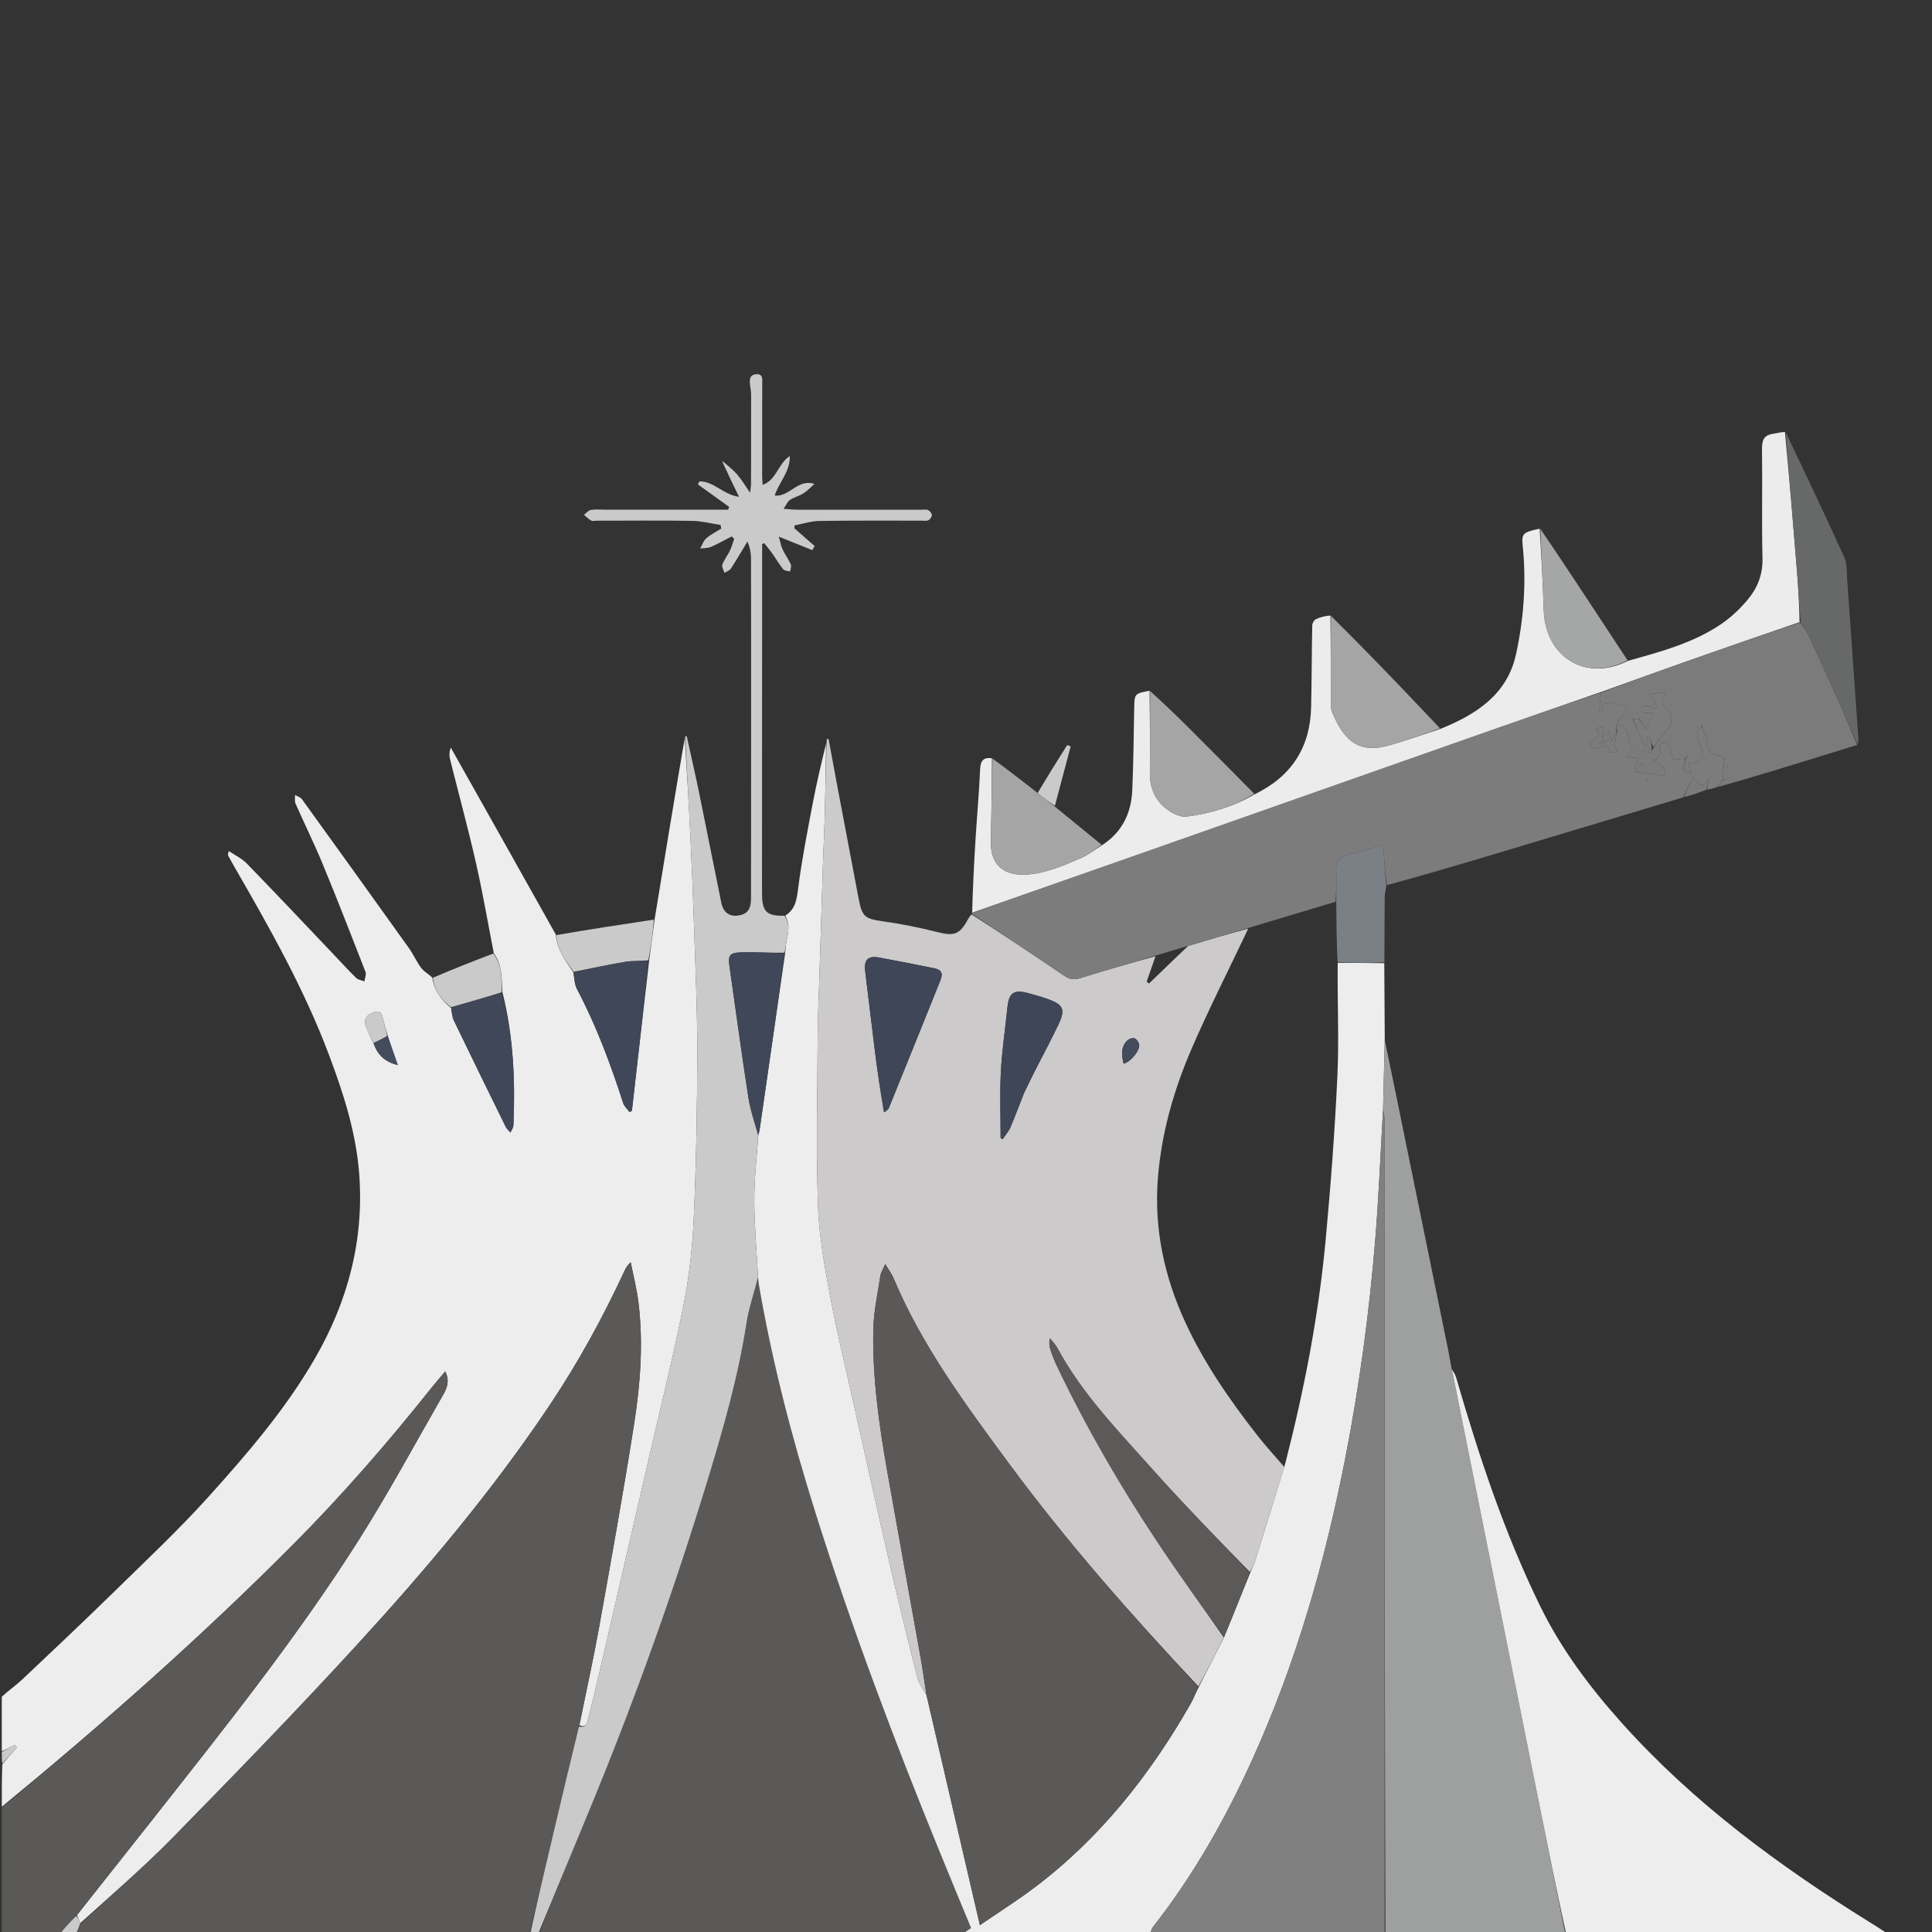 <svg version="1.1" id="Layer_1" xmlns="http://www.w3.org/2000/svg" xmlns:xlink="http://www.w3.org/1999/xlink" x="0px" y="0px"
	 width="100%" viewBox="0 0 1080 1080" enable-background="new 0 0 1080 1080" xml:space="preserve">
<rect x="0" y="0" width="1080" height="1080" fill="#333333" stroke="none"/>
<path fill="#4da1e2" opacity="0" stroke="none"
	d="
M1,948
	C1,632.399 1,316.797 1,1
	C360.36,1 719.72,1 1079.542,1.454
	C1080.005,99.538 1080.006,197.168 1080.006,294.798
	C1080.004,556.865 1080.002,818.933 1080,1081
	C1071.973,1081 1063.946,1081 1055.279,1080.714
	C1051.534,1078.493 1048.432,1076.555 1045.324,1074.625
	C994.53,1043.073 946.661,1007.867 906.525,963.073
	C888.695,943.173 872.724,921.884 860.951,897.794
	C840.942,856.848 826.653,813.764 814.01,770.089
	C813.488,768.286 812.331,766.668 811.361,764.688
	C810.668,761.071 810.163,757.715 809.486,754.393
	C801.353,714.515 793.189,674.643 785.045,634.767
	C781.395,616.895 777.772,599.018 774.112,580.666
	C773.997,566.259 773.907,552.329 773.883,537.899
	C773.968,525.354 773.932,513.311 774.06,501.269
	C774.081,499.229 774.808,497.197 775.596,495.123
	C796.561,488.98 817.154,482.922 837.715,476.761
	C872.153,466.443 906.572,456.06 941.368,445.685
	C945.823,444.368 949.908,443.069 954.343,441.753
	C956.467,441.135 958.241,440.535 960.402,439.93
	C970.993,436.902 981.215,433.936 991.398,430.838
	C1006.985,426.097 1022.545,421.265 1038.366,416.207
	C1038.71,415.125 1038.936,414.299 1038.88,413.492
	C1036.813,383.81 1034.741,354.127 1032.607,324.449
	C1032.298,320.162 1032.706,315.431 1031.024,311.698
	C1020.374,288.075 1009.229,264.675 997.846,241.081
	C995.36,241.485 993.303,242.203 991.187,242.494
	C985.967,243.211 984.9,246.201 984.969,251.143
	C985.254,271.449 984.756,291.769 985.236,312.068
	C985.448,321.028 982.517,328.545 977.15,335.007
	C972.852,340.182 967.785,345.015 962.239,348.796
	C946.464,359.553 928.163,364.321 909.821,369.14
	C902.926,358.718 896.283,348.565 889.61,338.431
	C880.112,324.008 870.592,309.599 860.701,295.104
	C851.115,297.546 850.514,298.3 851.231,305.406
	C853.285,325.766 851.776,346.066 847.428,365.873
	C842.507,388.289 825.133,399.435 804.997,407.175
	C797.067,398.855 789.477,390.729 781.766,382.72
	C769.223,369.694 756.6,356.744 743.746,343.585
	C740.82,344.293 738.05,344.955 735.551,346.172
	C734.551,346.66 733.581,348.361 733.558,349.528
	C733.256,364.818 733.271,380.115 732.919,395.404
	C732.399,418.049 721.695,434.213 701.131,443.726
	C688.737,431.168 676.571,418.869 664.314,406.66
	C657.254,399.627 650.048,392.741 642.641,385.635
	C634.143,387.751 634.187,387.752 634.023,395.996
	C633.719,411.283 633.625,426.58 632.94,441.85
	C632.365,454.656 627.204,465.287 615.789,472.218
	C606.865,464.931 598.224,457.874 589.698,450.453
	C592.719,439.12 595.624,428.151 598.529,417.182
	C597.869,416.954 597.21,416.726 596.55,416.498
	C591,425.323 585.451,434.148 579.605,442.828
	C577.496,441.276 575.686,439.865 573.872,438.46
	C567.541,433.56 561.208,428.662 554.595,423.593
	C549.721,423.181 548.11,425.268 547.903,429.928
	C547.316,443.163 546.112,456.369 545.298,469.596
	C544.462,483.154 543.799,496.723 543.089,510.398
	C543.116,510.509 543.135,510.736 542.88,510.988
	C542.127,512.103 541.608,512.955 541.136,513.833
	C536.452,522.53 533.362,523.418 523.712,520.976
	C513.916,518.496 503.949,516.504 493.946,515.075
	C483.481,513.58 481.957,512.706 479.983,502.356
	C475.936,481.142 471.926,459.922 467.921,438.7
	C466.31,430.164 464.754,421.618 463.173,413.077
	C462.859,413.112 462.544,413.146 462.23,413.181
	C462.162,413.785 462.094,414.39 461.784,415.288
	C459.145,426.595 456.515,437.566 454.407,448.635
	C451.401,464.42 448.288,480.214 446.231,496.134
	C445.404,502.536 444.844,508.202 438.498,511.875
	C428.751,512.174 426.142,509.687 425.991,500.361
	C425.962,498.528 425.966,496.695 425.966,494.862
	C425.988,433.032 426.011,371.203 426.034,309.373
	C426.035,307.619 426.034,305.865 426.034,304.11
	C426.426,303.949 426.817,303.788 427.209,303.627
	C428.683,305.499 430.24,307.312 431.614,309.255
	C433.721,312.236 435.541,315.437 437.833,318.261
	C438.543,319.136 440.391,319.088 441.717,319.462
	C441.863,318.109 442.533,316.522 442.053,315.447
	C440.774,312.576 438.829,310.007 437.483,307.16
	C436.579,305.247 436.245,303.065 435.369,299.996
	C442.464,302.853 448.261,305.188 454.058,307.522
	C454.505,306.765 454.952,306.008 455.398,305.251
	C451.619,301.937 447.84,298.622 444.061,295.307
	C444.103,294.766 444.145,294.224 444.187,293.682
	C448.789,292.823 453.382,291.293 457.997,291.221
	C476.991,290.923 495.992,291.07 514.991,291.045
	C516.322,291.044 517.826,291.35 518.932,290.834
	C519.88,290.391 520.916,288.97 520.912,287.987
	C520.907,287.013 519.844,285.624 518.891,285.183
	C517.778,284.667 516.281,284.939 514.951,284.939
	C491.952,284.939 468.954,284.962 445.956,284.939
	C443.723,284.937 441.49,284.664 438.017,284.436
	C439.622,282.102 440.282,280.284 441.576,279.449
	C443.925,277.931 446.815,277.253 449.174,275.748
	C451.41,274.321 453.256,272.283 455.274,270.513
	C445.806,267.483 441.568,277.828 433.057,277.054
	C435.442,269.491 441.736,263.803 441.514,254.915
	C434.88,259.232 434.251,268.112 426.317,271.06
	C426.2,268.851 426.041,267.259 426.041,265.667
	C426.048,248.668 426.096,231.67 426.086,214.672
	C426.085,212.27 426.718,209.018 422.891,209.184
	C418.914,209.357 418.919,212.432 419.341,215.475
	C419.592,217.281 419.886,219.102 419.889,220.917
	C419.91,237.416 419.88,253.915 419.834,270.413
	C419.831,271.622 419.59,272.83 419.305,275.465
	C416.354,271.225 414.438,267.91 411.964,265.083
	C409.64,262.426 406.727,260.283 404.002,257.793
	C403.831,257.646 403.73,257.62 403.63,257.594
	C403.716,257.761 403.803,257.929 403.902,258.461
	C406.867,264.878 409.819,270.931 413.12,277.699
	C404.454,276.661 399.07,268.982 391.022,269.09
	C390.708,269.641 390.393,270.192 390.078,270.743
	C395.925,274.952 401.772,279.16 407.619,283.368
	C407.426,283.889 407.233,284.41 407.04,284.932
	C404.79,284.932 402.539,284.931 400.289,284.932
	C379.967,284.932 359.646,284.934 339.324,284.933
	C336.326,284.933 333.284,284.618 330.349,285.045
	C328.94,285.25 327.733,286.846 326.435,287.812
	C327.778,288.909 329.019,290.188 330.508,291.027
	C331.262,291.452 332.464,291.073 333.463,291.072
	C351.286,291.065 369.111,290.881 386.929,291.166
	C392.231,291.251 397.512,292.653 402.803,293.452
	C402.93,294.135 403.058,294.818 403.185,295.5
	C400.354,297.279 397.275,298.772 394.784,300.94
	C393.204,302.314 392.501,304.694 391.405,306.624
	C393.415,306.354 395.606,306.503 397.4,305.73
	C401.371,304.02 405.141,301.847 408.993,299.862
	C409.468,300.312 409.942,300.761 410.417,301.21
	C409.645,303.401 409.058,305.68 408.055,307.76
	C406.763,310.442 404.809,312.844 403.805,315.608
	C403.355,316.848 404.52,318.675 404.952,320.236
	C406.184,319.456 407.848,318.958 408.572,317.847
	C411.794,312.907 414.748,307.791 417.798,302.739
	C419.301,306.097 419.815,309.156 419.821,312.217
	C419.89,342.848 419.883,373.48 419.881,404.111
	C419.88,436.758 419.885,469.405 419.832,502.052
	C419.822,508.527 417.607,511.238 412.263,511.838
	C407.562,512.366 404.305,509.957 403.2,504.571
	C399.058,484.377 395.11,464.143 390.969,443.948
	C388.766,433.202 386.32,422.506 383.945,411.795
	C383.904,411.609 383.38,411.529 383.081,411.399
	C383.052,411.563 383.023,411.726 382.763,412.203
	C376.995,446.352 371.457,480.188 365.512,514.067
	C347.055,516.852 329.005,519.593 310.717,522.07
	C290.987,487.183 271.495,452.559 252.003,417.936
	C251.078,420.383 251.071,422.394 251.543,424.285
	C256.367,443.621 261.621,462.856 266.041,482.282
	C269.865,499.087 272.766,516.101 275.676,533.054
	C264.178,537.45 253.08,541.814 241.64,546.071
	C239.294,544.326 236.876,542.996 235.382,540.981
	C232.815,537.52 231.063,533.46 228.554,529.948
	C208.714,502.171 188.793,474.451 168.803,446.781
	C167.982,445.644 166.228,445.182 164.909,444.406
	C164.987,446.028 164.603,447.853 165.215,449.24
	C170.183,460.511 175.665,471.564 180.361,482.943
	C188.613,502.934 196.471,523.089 204.306,543.248
	C204.882,544.73 203.946,546.8 203.713,548.597
	C202.151,547.98 200.199,547.761 199.094,546.678
	C194.576,542.25 190.325,537.552 185.961,532.966
	C170.001,516.193 154.123,499.34 137.989,482.735
	C135.207,479.872 131.332,478.071 127.962,475.779
	C127.306,477.406 127.343,477.924 127.568,478.342
	C128.672,480.394 129.802,482.434 130.967,484.453
	C150.614,518.509 169.996,552.694 183.89,589.65
	C191.997,611.215 199.059,633.103 200.799,656.2
	C203.585,693.206 194.467,727.534 175.969,759.504
	C159.596,787.8 138.378,812.477 116.663,836.587
	C100.079,854.999 81.945,872.035 64.215,889.391
	C47.197,906.049 29.862,922.385 12.546,938.735
	C8.97,942.112 4.863,944.926 1,948
M598.485,414.583
	C598.485,414.583 598.451,414.508 598.485,414.583
z"/>
<path fill="#EDEDED" opacity="1" stroke="none"
	d="
M1,948.469
	C4.863,944.926 8.97,942.112 12.546,938.735
	C29.862,922.385 47.197,906.049 64.215,889.391
	C81.945,872.035 100.079,854.999 116.663,836.587
	C138.378,812.477 159.596,787.8 175.969,759.504
	C194.467,727.534 203.585,693.206 200.799,656.2
	C199.059,633.103 191.997,611.215 183.89,589.65
	C169.996,552.694 150.614,518.509 130.967,484.453
	C129.802,482.434 128.672,480.394 127.568,478.342
	C127.343,477.924 127.306,477.406 127.962,475.779
	C131.332,478.071 135.207,479.872 137.989,482.735
	C154.123,499.34 170.001,516.193 185.961,532.966
	C190.325,537.552 194.576,542.25 199.094,546.678
	C200.199,547.761 202.151,547.98 203.713,548.597
	C203.946,546.8 204.882,544.73 204.306,543.248
	C196.471,523.089 188.613,502.934 180.361,482.943
	C175.665,471.564 170.183,460.511 165.215,449.24
	C164.603,447.853 164.987,446.028 164.909,444.406
	C166.228,445.182 167.982,445.644 168.803,446.781
	C188.793,474.451 208.714,502.171 228.554,529.948
	C231.063,533.46 232.815,537.52 235.382,540.981
	C236.876,542.996 239.294,544.326 241.65,546.453
	C242.814,553.942 246.654,559.026 252.147,563.436
	C252.62,566.058 252.751,568.465 253.718,570.47
	C263.305,590.358 273.014,610.187 282.756,630
	C283.332,631.172 284.481,632.063 285.363,633.084
	C285.931,631.745 286.942,630.425 286.999,629.064
	C288.046,604.193 287.091,579.477 280.888,554.758
	C280.239,547 280.908,539.383 276.075,533.022
	C272.766,516.101 269.865,499.087 266.041,482.282
	C261.621,462.856 256.367,443.621 251.543,424.285
	C251.071,422.394 251.078,420.383 252.003,417.936
	C271.495,452.559 290.987,487.183 310.727,522.456
	C311.417,531.17 316.181,537.147 320.547,543.599
	C321.096,546.994 321.188,550.355 322.596,553.018
	C333.354,573.356 341.32,594.791 348.359,616.626
	C348.954,618.472 350.691,619.95 351.897,621.599
	C352.343,621.392 352.79,621.185 353.236,620.979
	C356.417,593.083 359.598,565.187 362.882,536.871
	C363.964,528.975 364.942,521.499 365.919,514.023
	C371.457,480.188 376.995,446.352 382.765,412.658
	C383.979,430.881 385.051,448.957 385.918,467.043
	C386.722,483.81 387.423,500.584 387.959,517.361
	C388.719,541.132 389.845,564.91 389.794,588.683
	C389.729,619.455 389.169,650.248 387.816,680.988
	C387.103,697.179 385.291,713.482 382.138,729.371
	C376.578,757.396 369.638,785.149 363.227,813.005
	C354.166,852.373 345.078,891.734 335.964,931.088
	C333.714,940.802 331.426,950.51 328.907,960.155
	C328.303,962.466 328.193,966.135 323.913,964.467
	C327.634,945.838 331.673,927.677 334.955,909.38
	C341.756,871.462 348.607,833.543 354.546,795.486
	C358.012,773.282 359.639,750.781 356.929,728.29
	C356.01,720.663 354.058,713.161 352.578,705.602
	C350.613,707.343 349.774,708.949 349.013,710.591
	C337.037,736.424 323.407,761.34 307.584,785.029
	C275.31,833.352 237.931,877.639 198.747,920.344
	C165.426,956.659 131.086,992.059 96.574,1027.253
	C80.16,1043.992 62.297,1059.309 44.941,1074.947
	C44.164,1073.371 43.536,1072.119 43.049,1070.564
	C57.146,1052.645 71.146,1035.063 85.05,1017.405
	C125.314,966.268 166.044,915.43 200.882,860.344
	C217.57,833.955 232.383,806.378 247.964,779.293
	C250.122,775.543 251.334,771.492 248.893,766.63
	C246.124,769.922 243.617,772.763 241.261,775.725
	C216.879,806.379 191.213,835.903 163.57,863.669
	C112.055,915.413 57.388,963.665 1,1010
	C1,1002.312 1,994.625 1.29,986.303
	C4.202,982.721 6.823,979.774 9.444,976.827
	C9.047,976.359 8.65,975.891 8.252,975.424
	C5.835,976.616 3.417,977.808 1,979
	C1,968.979 1,958.958 1,948.469
M209.013,583.729
	C211.152,589.687 215.226,593.681 222.377,595.353
	C220.506,590.029 218.635,584.704 216.629,578.615
	C215.863,575.905 215.105,573.193 214.331,570.485
	C213.582,567.864 213.588,564.349 209.179,565.823
	C205.411,567.082 202.994,569.41 204.496,573.648
	C205.642,576.882 207.348,579.918 209.013,583.729
z"/>
<path fill="#5B5957" opacity="1" stroke="none"
	d="
M45.091,1075.27
	C62.297,1059.309 80.16,1043.992 96.574,1027.253
	C131.086,992.059 165.426,956.659 198.747,920.344
	C237.931,877.639 275.31,833.352 307.584,785.029
	C323.407,761.34 337.037,736.424 349.013,710.591
	C349.774,708.949 350.613,707.343 352.578,705.602
	C354.058,713.161 356.01,720.663 356.929,728.29
	C359.639,750.781 358.012,773.282 354.546,795.486
	C348.607,833.543 341.756,871.462 334.955,909.38
	C331.673,927.677 327.634,945.838 323.655,964.757
	C318.918,984.305 314.471,1003.158 310.006,1022.007
	C305.347,1041.674 300.669,1061.336 296,1081
	C211.979,1081 127.958,1081 43.229,1080.701
	C43.377,1078.692 44.234,1076.981 45.091,1075.27
z"/>
<path fill="#5B5957" opacity="1" stroke="none"
	d="
M538,1081
	C459.312,1081 380.625,1081 301.487,1080.636
	C311.55,1054.983 322.189,1029.746 332.55,1004.395
	C356.109,946.754 377.022,888.155 395.2,828.603
	C404.162,799.244 412.663,769.749 417.347,739.284
	C418.64,730.871 421.607,722.714 423.848,714.837
	C423.97,716.062 423.999,716.899 424.139,717.717
	C431.568,761.107 442.61,803.594 455.819,845.56
	C476.099,909.993 499.938,973.113 525.459,1035.621
	C531.208,1049.701 537.049,1063.744 542.847,1077.802
	C541.004,1079.018 539.502,1080.009 538,1081
z"/>
<path fill="#EDEDED" opacity="1" stroke="none"
	d="
M538.469,1081
	C539.502,1080.009 541.004,1079.018 542.847,1077.802
	C537.049,1063.744 531.208,1049.701 525.459,1035.621
	C499.938,973.113 476.099,909.993 455.819,845.56
	C442.61,803.594 431.568,761.107 424.139,717.717
	C423.999,716.899 423.97,716.062 423.78,714.408
	C422.943,699.361 421.676,685.14 421.651,670.918
	C421.63,658.851 423.043,646.782 423.918,634.34
	C424.223,633.164 424.511,632.373 424.63,631.557
	C429.394,598.754 434.143,565.948 438.919,532.695
	C439.267,529.621 439.376,526.946 439.963,524.38
	C440.953,520.051 441.34,515.863 438.928,511.856
	C444.844,508.202 445.404,502.536 446.231,496.134
	C448.288,480.214 451.401,464.42 454.407,448.635
	C456.515,437.566 459.145,426.595 461.765,415.757
	C461.661,429.902 461.377,443.871 460.991,457.837
	C460.77,465.81 460.338,473.776 460.078,481.748
	C459.369,503.468 458.695,525.188 458.018,546.909
	C457.686,557.543 457.155,568.177 457.099,578.814
	C456.937,610.253 456.201,641.718 457.227,673.122
	C457.781,690.111 460.786,707.124 463.916,723.897
	C467.878,745.126 473.059,766.129 477.774,787.216
	C484.303,816.416 490.762,845.632 497.492,874.785
	C502.392,896.005 507.57,917.163 512.92,938.273
	C513.715,941.41 516.138,944.133 517.886,947.445
	C527.799,990.194 537.634,1032.547 547.768,1076.183
	C558.807,1068.62 568.65,1062.399 577.928,1055.427
	C614.857,1027.677 642.841,992.233 665.582,952.381
	C667.28,949.406 668.474,946.143 670.211,942.856
	C675.031,933.551 679.543,924.404 684.321,915.016
	C689.316,902.941 694.045,891.107 698.962,878.941
	C699.972,876.626 700.951,874.69 701.59,872.649
	C707.071,855.134 712.491,837.599 717.999,819.678
	C718.262,818.651 718.484,818.022 718.649,817.378
	C729.109,776.601 737.116,735.345 741.021,693.422
	C743.886,662.67 746.222,631.84 747.629,600.992
	C748.583,580.093 747.515,559.101 747.797,538.184
	C756.767,538.277 765.292,538.339 773.817,538.4
	C773.907,552.329 773.997,566.259 774.088,581.119
	C773.777,594.739 773.465,607.428 773.113,620.572
	C771.663,645.121 770.717,669.252 768.743,693.299
	C765.394,734.1 759.92,774.64 752.079,814.846
	C740.717,873.111 724.452,929.861 699.85,984.023
	C684.807,1017.141 666.95,1048.613 644.422,1077.302
	C643.643,1078.295 643.461,1079.757 643,1081
	C608.312,1081 573.625,1081 538.469,1081
z"/>
<path fill="#9E9F9F" opacity="1" stroke="none"
	d="
M773.154,620.117
	C773.465,607.428 773.777,594.739 774.113,581.596
	C777.772,599.018 781.395,616.895 785.045,634.767
	C793.189,674.643 801.353,714.515 809.486,754.393
	C810.163,757.715 810.668,761.071 811.469,765.107
	C817.053,792.519 822.422,819.237 827.791,845.955
	C838.594,899.712 849.398,953.468 860.198,1007.225
	C865.137,1031.816 870.066,1056.408 875,1081
	C841.646,1081 808.292,1081 774.467,1080.531
	C774.003,928.685 774.013,777.308 773.98,625.93
	C773.98,623.992 773.441,622.055 773.154,620.117
z"/>
<path fill="#CBCACA" opacity="1" stroke="none"
	d="
M423.822,634.714
	C423.043,646.782 421.63,658.851 421.651,670.918
	C421.676,685.14 422.943,699.361 423.739,714.011
	C421.607,722.714 418.64,730.871 417.347,739.284
	C412.663,769.749 404.162,799.244 395.2,828.603
	C377.022,888.155 356.109,946.754 332.55,1004.395
	C322.189,1029.746 311.55,1054.983 301.018,1080.636
	C299.611,1081 298.222,1081 296.417,1081
	C300.669,1061.336 305.347,1041.674 310.006,1022.007
	C314.471,1003.158 318.918,984.305 323.63,965.164
	C328.193,966.135 328.303,962.466 328.907,960.155
	C331.426,950.51 333.714,940.802 335.964,931.088
	C345.078,891.734 354.166,852.373 363.227,813.005
	C369.638,785.149 376.578,757.396 382.138,729.371
	C385.291,713.482 387.103,697.179 387.816,680.988
	C389.169,650.248 389.729,619.455 389.794,588.683
	C389.845,564.91 388.719,541.132 387.959,517.361
	C387.423,500.584 386.722,483.81 385.918,467.043
	C385.051,448.957 383.979,430.881 382.995,412.345
	C383.023,411.726 383.052,411.563 383.081,411.399
	C383.38,411.529 383.904,411.609 383.945,411.795
	C386.32,422.506 388.766,433.202 390.969,443.948
	C395.11,464.143 399.058,484.377 403.2,504.571
	C404.305,509.957 407.562,512.366 412.263,511.838
	C417.607,511.238 419.822,508.527 419.832,502.052
	C419.885,469.405 419.88,436.758 419.881,404.111
	C419.883,373.48 419.89,342.848 419.821,312.217
	C419.815,309.156 419.301,306.097 417.798,302.739
	C414.748,307.791 411.794,312.907 408.572,317.847
	C407.848,318.958 406.184,319.456 404.952,320.236
	C404.52,318.675 403.355,316.848 403.805,315.608
	C404.809,312.844 406.763,310.442 408.055,307.76
	C409.058,305.68 409.645,303.401 410.417,301.21
	C409.942,300.761 409.468,300.312 408.993,299.862
	C405.141,301.847 401.371,304.02 397.4,305.73
	C395.606,306.503 393.415,306.354 391.405,306.624
	C392.501,304.694 393.204,302.314 394.784,300.94
	C397.275,298.772 400.354,297.279 403.185,295.5
	C403.058,294.818 402.93,294.135 402.803,293.452
	C397.512,292.653 392.231,291.251 386.929,291.166
	C369.111,290.881 351.286,291.065 333.463,291.072
	C332.464,291.073 331.262,291.452 330.508,291.027
	C329.019,290.188 327.778,288.909 326.435,287.812
	C327.733,286.846 328.94,285.25 330.349,285.045
	C333.284,284.618 336.326,284.933 339.324,284.933
	C359.646,284.934 379.967,284.932 400.289,284.932
	C402.539,284.931 404.79,284.932 407.04,284.932
	C407.233,284.41 407.426,283.889 407.619,283.368
	C401.772,279.16 395.925,274.952 390.078,270.743
	C390.393,270.192 390.708,269.641 391.022,269.09
	C399.07,268.982 404.454,276.661 413.12,277.699
	C409.819,270.931 406.867,264.878 403.95,258.417
	C403.983,258.008 404.073,257.914 404.073,257.914
	C406.727,260.283 409.64,262.426 411.964,265.083
	C414.438,267.91 416.354,271.225 419.305,275.465
	C419.59,272.83 419.831,271.622 419.834,270.413
	C419.88,253.915 419.91,237.416 419.889,220.917
	C419.886,219.102 419.592,217.281 419.341,215.475
	C418.919,212.432 418.914,209.357 422.891,209.184
	C426.718,209.018 426.085,212.27 426.086,214.672
	C426.096,231.67 426.048,248.668 426.041,265.667
	C426.041,267.259 426.2,268.851 426.317,271.06
	C434.251,268.112 434.88,259.232 441.514,254.915
	C441.736,263.803 435.442,269.491 433.057,277.054
	C441.568,277.828 445.806,267.483 455.274,270.513
	C453.256,272.283 451.41,274.321 449.174,275.748
	C446.815,277.253 443.925,277.931 441.576,279.449
	C440.282,280.284 439.622,282.102 438.017,284.436
	C441.49,284.664 443.723,284.937 445.956,284.939
	C468.954,284.962 491.952,284.939 514.951,284.939
	C516.281,284.939 517.778,284.667 518.891,285.183
	C519.844,285.624 520.907,287.013 520.912,287.987
	C520.916,288.97 519.88,290.391 518.932,290.834
	C517.826,291.35 516.322,291.044 514.991,291.045
	C495.992,291.07 476.991,290.923 457.997,291.221
	C453.382,291.293 448.789,292.823 444.187,293.682
	C444.145,294.224 444.103,294.766 444.061,295.307
	C447.84,298.622 451.619,301.937 455.398,305.251
	C454.952,306.008 454.505,306.765 454.058,307.522
	C448.261,305.188 442.464,302.853 435.369,299.996
	C436.245,303.065 436.579,305.247 437.483,307.16
	C438.829,310.007 440.774,312.576 442.053,315.447
	C442.533,316.522 441.863,318.109 441.717,319.462
	C440.391,319.088 438.543,319.136 437.833,318.261
	C435.541,315.437 433.721,312.236 431.614,309.255
	C430.24,307.312 428.683,305.499 427.209,303.627
	C426.817,303.788 426.426,303.949 426.034,304.11
	C426.034,305.865 426.035,307.619 426.034,309.373
	C426.011,371.203 425.988,433.032 425.966,494.862
	C425.966,496.695 425.962,498.528 425.991,500.361
	C426.142,509.687 428.751,512.174 438.498,511.875
	C441.34,515.863 440.953,520.051 439.963,524.38
	C439.376,526.946 439.267,529.621 438.555,532.577
	C430.109,532.694 422.039,532.101 414.001,532.39
	C407.719,532.617 406.936,534.136 407.815,540.317
	C411.297,564.791 414.6,589.293 418.385,613.72
	C419.487,620.828 421.971,627.722 423.822,634.714
z"/>
<path fill="#808080" opacity="1" stroke="none"
	d="
M773.113,620.572
	C773.441,622.055 773.98,623.992 773.98,625.93
	C774.013,777.308 774.003,928.685 773.999,1080.531
	C730.646,1081 687.292,1081 643.469,1081
	C643.461,1079.757 643.643,1078.295 644.422,1077.302
	C666.95,1048.613 684.807,1017.141 699.85,984.023
	C724.452,929.861 740.717,873.111 752.079,814.846
	C759.92,774.64 765.394,734.1 768.743,693.299
	C770.717,669.252 771.663,645.121 773.113,620.572
z"/>
<path fill="#EEEDED" opacity="1" stroke="none"
	d="
M875.469,1081
	C870.066,1056.408 865.137,1031.816 860.198,1007.225
	C849.398,953.468 838.594,899.712 827.791,845.955
	C822.422,819.237 817.053,792.519 811.577,765.382
	C812.331,766.668 813.488,768.286 814.01,770.089
	C826.653,813.764 840.942,856.848 860.951,897.794
	C872.724,921.884 888.695,943.173 906.525,963.073
	C946.661,1007.867 994.53,1043.073 1045.324,1074.625
	C1048.432,1076.555 1051.534,1078.493 1054.82,1080.714
	C995.312,1081 935.625,1081 875.469,1081
z"/>
<path fill="#5B5957" opacity="1" stroke="none"
	d="
M1,1010.469
	C57.388,963.665 112.055,915.413 163.57,863.669
	C191.213,835.903 216.879,806.379 241.261,775.725
	C243.617,772.763 246.124,769.922 248.893,766.63
	C251.334,771.492 250.122,775.543 247.964,779.293
	C232.383,806.378 217.57,833.955 200.882,860.344
	C166.044,915.43 125.314,966.268 85.05,1017.405
	C71.146,1035.063 57.146,1052.645 42.745,1070.708
	C39.2,1074.436 36.1,1077.718 33,1081
	C22.379,1081 11.758,1081 1,1081
	C1,1057.646 1,1034.292 1,1010.469
z"/>
<path fill="#FFFFFF" opacity="1" stroke="none"
	d="
M1080.5,1081
	C1080.002,818.933 1080.004,556.865 1080.006,294.798
	C1080.006,197.168 1080.005,99.538 1080.002,1.454
	C1080.333,1.167 1080.944,1.316 1080.955,1.503
	C1081.039,2.831 1081,4.167 1081,5.5
	C1081,364 1081,722.5 1080.5,1081
z"/>
<path fill="#CBCACB" opacity="1" stroke="none"
	d="
M33.454,1081
	C36.1,1077.718 39.2,1074.436 42.605,1071.011
	C43.536,1072.119 44.164,1073.371 44.941,1074.947
	C44.234,1076.981 43.377,1078.692 42.76,1080.701
	C39.969,1081 36.939,1081 33.454,1081
z"/>
<path fill="#CBCACB" opacity="1" stroke="none"
	d="
M1,979.438
	C3.417,977.808 5.835,976.616 8.252,975.424
	C8.65,975.891 9.047,976.359 9.444,976.827
	C6.823,979.774 4.202,982.721 1.29,985.834
	C1,983.958 1,981.917 1,979.438
z"/>
<path fill="#CCCACA" opacity="1" stroke="none"
	d="
M717.93,820.071
	C712.491,837.599 707.071,855.134 701.59,872.649
	C700.951,874.69 699.972,876.626 698.672,878.774
	C680.169,859.77 661.738,840.965 644.23,821.337
	C625.096,799.885 604.87,779.195 591.068,753.512
	C590,751.525 588.291,749.882 586.88,748.079
	C586.362,750.633 586.564,752.631 587.191,754.486
	C588.198,757.47 589.325,760.436 590.679,763.277
	C607.033,797.575 626.022,830.395 647.031,862.019
	C658.99,880.019 671.689,897.527 684.055,915.257
	C679.543,924.404 675.031,933.551 669.913,942.714
	C632.348,902.722 596.319,861.878 563.962,818.041
	C539.784,785.285 515.471,752.455 499.493,714.512
	C498.455,712.047 496.782,709.85 494.849,706.591
	C493.568,709.622 492.402,711.352 492.123,713.214
	C490.623,723.207 488.375,733.215 488.177,743.253
	C487.651,769.776 491.309,795.999 495.901,822.065
	C502.063,857.043 508.448,891.981 514.676,926.947
	C515.865,933.622 516.771,940.346 517.808,947.048
	C516.138,944.133 513.715,941.41 512.92,938.273
	C507.57,917.163 502.392,896.005 497.492,874.785
	C490.762,845.632 484.303,816.416 477.774,787.216
	C473.059,766.129 467.878,745.126 463.916,723.897
	C460.786,707.124 457.781,690.111 457.227,673.122
	C456.201,641.718 456.937,610.253 457.099,578.814
	C457.155,568.177 457.686,557.543 458.018,546.909
	C458.695,525.188 459.369,503.468 460.078,481.748
	C460.338,473.776 460.77,465.81 460.991,457.837
	C461.377,443.871 461.661,429.902 462.007,415.464
	C462.094,414.39 462.162,413.785 462.23,413.181
	C462.544,413.146 462.859,413.112 463.173,413.077
	C464.754,421.618 466.31,430.164 467.921,438.7
	C471.926,459.922 475.936,481.142 479.983,502.356
	C481.957,512.706 483.481,513.58 493.946,515.075
	C503.949,516.504 513.916,518.496 523.712,520.976
	C533.362,523.418 536.452,522.53 541.136,513.833
	C541.608,512.955 542.127,512.103 543.169,511.182
	C560.776,522.533 577.894,533.86 594.85,545.423
	C597.93,547.523 600.552,547.821 604.041,546.735
	C617.977,542.396 632.004,538.349 645.933,534.543
	C644.242,539.524 642.614,544.156 640.987,548.788
	C641.427,549.127 641.867,549.465 642.307,549.803
	C649.483,542.856 656.659,535.908 664.17,528.785
	C675.616,525.321 686.728,522.032 697.772,519.101
	C687.056,541.83 675.737,563.911 665.949,586.651
	C656.058,609.628 649.201,633.738 647.259,658.8
	C645.081,686.893 650.841,713.735 662.641,739.281
	C673.106,761.935 687.194,782.308 702.469,801.894
	C707.356,808.161 712.762,814.023 717.93,820.071
M494.414,621.845
	C495.256,621.026 496.478,620.362 496.883,619.365
	C506.508,595.685 516.049,571.972 525.591,548.258
	C527.336,543.922 526.435,542.109 521.807,541.171
	C511.712,539.125 501.602,537.152 491.475,535.268
	C485.19,534.1 482.857,536.553 483.653,542.954
	C485.498,557.798 487.189,572.662 489.07,587.502
	C490.509,598.849 492.144,610.172 494.414,621.845
M572.448,611.024
	C574.487,606.849 576.475,602.649 578.574,598.505
	C582.997,589.767 587.723,581.174 591.862,572.305
	C595.635,564.222 594.315,561.58 585.837,558.518
	C582.257,557.225 578.571,556.203 574.893,555.206
	C566.641,552.968 564.004,554.887 563.131,563.426
	C561.915,575.325 560.106,587.189 559.493,599.116
	C558.859,611.444 559.352,623.83 559.352,636.19
	C559.733,636.399 560.114,636.608 560.494,636.817
	C561.959,634.628 563.792,632.597 564.816,630.218
	C567.439,624.129 569.702,617.885 572.448,611.024
M628.087,594.607
	C631.819,593.99 637.603,586.936 636.761,583.687
	C636.434,582.422 635.337,580.839 634.221,580.445
	C633.152,580.068 631.243,580.653 630.332,581.495
	C626.575,584.966 626.861,589.403 628.087,594.607
z"/>
<path fill="#7D7C7C" opacity="1" stroke="none"
	d="
M697.839,518.743
	C686.728,522.032 675.616,525.321 663.796,528.808
	C657.391,530.736 651.694,532.465 645.997,534.194
	C632.004,538.349 617.977,542.396 604.041,546.735
	C600.552,547.821 597.93,547.523 594.85,545.423
	C577.894,533.86 560.776,522.533 543.424,510.931
	C543.135,510.736 543.116,510.509 543.463,510.311
	C576.397,498.662 608.988,487.221 641.57,475.756
	C707.218,452.655 772.856,429.523 838.512,406.444
	C857.3,399.84 876.137,393.376 894.917,387.189
	C894.599,390.986 894.315,394.44 894.031,397.895
	C894.462,397.936 894.893,397.976 895.324,398.016
	C895.762,396.355 896.201,394.693 896.5,393.556
	C898.758,393.316 900.655,392.683 902.347,393.035
	C904.81,393.549 907.124,394.772 909.502,395.693
	C908.684,397.225 908.141,399.017 906.991,400.235
	C904.597,402.767 902.387,405.173 903.667,409.099
	C902.67,410.681 902.001,412.16 901.145,414.053
	C900.406,412.21 899.809,410.721 898.82,408.253
	C897.829,409.721 897.1,410.801 895.573,413.064
	C896.083,409.838 896.339,408.221 896.69,406
	C894.948,406.499 893.784,406.833 892.301,407.258
	C898.007,413.474 885.52,412.158 889.66,418.332
	C892.204,418.023 895.568,417.613 898.994,417.196
	C899.915,421.086 900.209,421.267 903.968,420.103
	C903.537,418.647 902.716,417.196 902.779,415.786
	C902.881,413.512 903.566,411.264 904.223,408.762
	C904.758,407.429 905.076,406.339 905.425,405.138
	C911.956,407.121 908.898,414.456 912.707,417.826
	C911.682,419.343 910.692,420.807 909.267,422.916
	C911.762,423.309 913.64,423.604 915.615,423.915
	C914.995,426.609 914.396,429.206 913.896,431.377
	C919.285,432.158 924.043,432.847 929.733,433.671
	C931.567,431.936 931.402,429.615 928.018,427.495
	C926.921,426.808 925.999,425.841 924.999,425.001
	C925,425 925.002,424.997 925.254,424.774
	C926.58,423.317 927.654,422.083 928.881,420.674
	C928.396,419.825 927.45,418.924 927.561,418.18
	C927.718,417.124 928.567,415.443 929.275,415.361
	C930.481,415.222 932.566,415.787 932.939,416.642
	C934.015,419.113 934.422,421.876 935.165,424.815
	C937.796,424.498 939.895,424.246 941.997,423.996
	C942,424 942.007,424.007 942.004,424.361
	C942.142,427.578 938.462,431.994 945.497,432.442
	C944.946,430.46 944.478,428.781 944.015,427.118
	C952.799,425.85 954.014,423.238 949.76,415.077
	C948.087,411.868 948.108,408.685 951,405.999
	C951,406 951,406.001 951.162,406.291
	C952.096,408.488 953.105,410.338 953.589,412.316
	C954.535,416.19 953.932,420.813 959.326,422.123
	C960.938,422.514 962.441,423.356 963.997,423.995
	C964,424 964.01,424.007 963.853,424.354
	C963.464,428.467 963.233,432.232 963.001,435.999
	C963,436 962.999,436.002 962.684,436.08
	C961.585,437.416 960.8,438.675 960.016,439.934
	C958.241,440.535 956.467,441.135 954.348,441.393
	C954.474,438.995 954.944,436.94 955.415,434.886
	C952.506,441.399 949.647,438.526 946.239,434.104
	C944.282,438.436 942.64,442.07 940.999,445.704
	C906.572,456.06 872.153,466.443 837.715,476.761
	C817.154,482.922 796.561,488.98 775.311,494.797
	C774.188,487.218 773.738,479.926 773.276,472.434
	C766.379,474.331 759.741,476.224 753.065,477.97
	C748.698,479.113 746.815,481.753 746.957,486.285
	C747.143,492.206 746.983,498.138 746.596,504.103
	C730.094,509.009 713.967,513.876 697.839,518.743
M921.762,436.727
	C921.417,436.212 921.092,435.68 920.695,435.208
	C920.657,435.163 920.178,435.488 919.903,435.641
	C920.358,436.033 920.813,436.425 921.762,436.727
M932.534,430.505
	C932.534,430.505 932.485,430.526 932.534,430.505
M890.534,420.505
	C890.534,420.505 890.485,420.525 890.534,420.505
M895.495,420.534
	C895.495,420.534 895.475,420.485 895.495,420.534
M940.533,439.505
	C940.533,439.505 940.485,439.526 940.533,439.505
M930.533,436.505
	C930.533,436.505 930.485,436.525 930.533,436.505
z"/>
<path fill="#ECECEC" opacity="1" stroke="none"
	d="
M894.951,386.847
	C876.137,393.376 857.3,399.84 838.512,406.444
	C772.856,429.523 707.218,452.655 641.57,475.756
	C608.988,487.221 576.397,498.662 543.436,510.201
	C543.799,496.723 544.462,483.154 545.298,469.596
	C546.112,456.369 547.316,443.163 547.903,429.928
	C548.11,425.268 549.721,423.181 554.518,423.904
	C554.451,440.007 554.145,455.627 553.924,471.249
	C553.767,482.369 560.207,488.943 571.447,488.936
	C583.234,488.928 593.786,484.149 604.302,479.634
	C608.483,477.84 612.164,474.878 616.072,472.448
	C627.204,465.287 632.365,454.656 632.94,441.85
	C633.625,426.58 633.719,411.283 634.023,395.996
	C634.187,387.752 634.143,387.751 642.615,386.124
	C642.846,401.908 642.935,417.049 642.784,432.188
	C642.709,439.649 645.272,446.232 650.572,450.967
	C653.9,453.939 659.229,456.973 663.225,456.476
	C676.582,454.815 689.512,450.893 701.321,444.023
	C721.695,434.213 732.399,418.049 732.919,395.404
	C733.271,380.115 733.256,364.818 733.558,349.528
	C733.581,348.361 734.551,346.66 735.551,346.172
	C738.05,344.955 740.82,344.293 743.714,344.077
	C743.94,360.699 743.914,376.652 743.956,392.605
	C743.96,394.403 743.954,396.367 744.625,397.973
	C750.727,412.579 758.271,421.505 775.583,416.894
	C785.612,414.222 795.391,410.61 805.283,407.422
	C825.133,399.435 842.507,388.289 847.428,365.873
	C851.776,346.066 853.285,325.766 851.231,305.406
	C850.514,298.3 851.115,297.546 860.666,295.552
	C861.669,311.034 862.46,325.985 862.955,340.945
	C863.833,367.495 886.442,381.219 910.06,369.418
	C928.163,364.321 946.464,359.553 962.239,348.796
	C967.785,345.015 972.852,340.182 977.15,335.007
	C982.517,328.545 985.448,321.028 985.236,312.068
	C984.756,291.769 985.254,271.449 984.969,251.143
	C984.9,246.201 985.967,243.211 991.187,242.494
	C993.303,242.203 995.36,241.485 997.791,241.502
	C1000.297,268.042 1002.507,294.038 1004.59,320.043
	C1005.33,329.278 1005.763,338.537 1005.974,347.782
	C984.942,354.996 964.254,362.164 943.607,369.445
	C927.363,375.174 911.168,381.041 894.951,386.847
z"/>
<path fill="#7C7B7C" opacity="1" stroke="none"
	d="
M894.917,387.189
	C911.168,381.041 927.363,375.174 943.607,369.445
	C964.254,362.164 984.942,354.996 1006.287,347.965
	C1008.555,350.981 1010.346,353.721 1011.706,356.66
	C1017.268,368.673 1022.781,380.71 1028.148,392.81
	C1031.618,400.632 1034.803,408.58 1038.116,416.471
	C1022.545,421.265 1006.985,426.097 991.398,430.838
	C981.215,433.936 970.993,436.902 960.402,439.93
	C960.8,438.675 961.585,437.416 962.788,436.203
	C963.207,436.248 963.648,436.312 963.648,436.312
	C963.648,436.312 964.005,436.007 964.197,435.986
	C964.582,435.827 964.774,435.688 964.966,435.55
	C964.854,435.509 964.695,435.4 964.637,435.439
	C964.405,435.599 964.205,435.804 963.745,435.994
	C963.498,435.996 963.002,435.998 963.002,435.998
	C963.233,432.232 963.464,428.467 963.94,424.309
	C964.184,423.916 964.196,423.68 964.196,423.68
	C964.196,423.68 963.994,423.991 963.994,423.991
	C962.441,423.356 960.938,422.514 959.326,422.123
	C953.932,420.813 954.535,416.19 953.589,412.316
	C953.105,410.338 952.096,408.488 951.355,406.271
	C951.578,405.825 951.771,405.689 951.964,405.552
	C951.853,405.512 951.694,405.403 951.638,405.442
	C951.408,405.603 951.21,405.809 951,405.999
	C948.108,408.685 948.087,411.868 949.76,415.077
	C954.014,423.238 952.799,425.85 944.015,427.118
	C944.478,428.781 944.946,430.46 945.497,432.442
	C938.462,431.994 942.142,427.578 942.251,424.309
	C942.794,423.583 943.089,423.263 943.365,422.928
	C943.37,422.921 943.151,422.729 943.036,422.623
	C942.689,423.08 942.341,423.536 941.993,423.993
	C939.895,424.246 937.796,424.498 935.165,424.815
	C934.422,421.876 934.015,419.113 932.939,416.642
	C932.566,415.787 930.481,415.222 929.275,415.361
	C928.567,415.443 927.718,417.124 927.561,418.18
	C927.45,418.924 928.396,419.825 928.881,420.674
	C927.654,422.083 926.58,423.317 925.21,424.686
	C924.914,424.821 924.683,424.807 924.683,424.807
	C924.683,424.807 924.998,425.002 924.998,425.002
	C925.999,425.841 926.921,426.808 928.018,427.495
	C931.402,429.615 931.567,431.936 929.733,433.671
	C924.043,432.847 919.285,432.158 913.896,431.377
	C914.396,429.206 914.995,426.609 915.615,423.915
	C913.64,423.604 911.762,423.309 909.267,422.916
	C910.692,420.807 911.682,419.343 912.707,417.826
	C908.898,414.456 911.956,407.121 905.425,405.138
	C905.076,406.339 904.758,407.429 904.22,408.76
	C904,409 903.995,408.996 903.995,408.996
	C902.387,405.173 904.597,402.767 906.991,400.235
	C908.141,399.017 908.684,397.225 909.502,395.693
	C907.124,394.772 904.81,393.549 902.347,393.035
	C900.655,392.683 898.758,393.316 896.5,393.556
	C896.201,394.693 895.762,396.355 895.324,398.016
	C894.893,397.976 894.462,397.936 894.031,397.895
	C894.315,394.44 894.599,390.986 894.917,387.189
M912.914,401.823
	C912.914,401.823 912.683,401.807 912.683,401.807
	C912.683,401.807 912.998,402.001 913.027,402.747
	C915.156,407.445 917.286,412.142 919.416,416.84
	C919.734,416.742 920.053,416.645 920.371,416.547
	C920.537,414.963 920.704,413.38 920.87,411.796
	C921.242,411.742 921.615,411.688 921.987,411.634
	C922.658,413.756 923.329,415.878 923.324,418.034
	C922.612,418.819 921.899,419.604 921.187,420.389
	C921.686,420.68 922.184,420.97 922.682,421.26
	C923.122,420.173 923.561,419.087 924.559,417.845
	C926.159,415.431 927.378,412.61 929.433,410.681
	C934.825,405.617 936.254,400.261 931.517,396.299
	C927.818,393.205 929.208,390.943 931.119,386.97
	C927.838,387.335 925.201,387.629 922.476,387.932
	C924.099,390.855 925.259,392.944 926.419,395.033
	C926.119,395.371 925.819,395.708 925.519,396.046
	C924.047,395.607 922.597,395.04 921.094,394.775
	C920.079,394.596 918.759,394.507 918.013,395.018
	C917.517,395.356 917.376,397.235 917.823,397.688
	C918.46,398.334 919.771,398.451 920.813,398.526
	C921.882,398.604 922.975,398.359 923.932,398.267
	C922.902,401.17 921.98,403.77 920.492,407.965
	C918.6,405.452 917.303,403.727 916.181,401.915
	C916.181,401.915 916.194,401.682 916.194,401.682
	C916.194,401.682 915.997,401.996 915.509,402.192
	C914.673,402.128 913.836,402.063 912.914,401.823
M918.755,426.153
	C918.064,426.776 917.373,427.399 916.194,428.463
	C920.448,428.557 920.448,428.557 918.755,426.153
M965.162,428.742
	C965.434,428.689 965.705,428.637 965.976,428.584
	C965.916,428.467 965.839,428.243 965.799,428.249
	C965.528,428.291 965.265,428.382 965.162,428.742
M919.184,419.974
	C919.038,419.806 918.892,419.638 918.745,419.469
	C918.647,419.568 918.549,419.667 918.451,419.765
	C918.621,419.91 918.79,420.056 919.184,419.974
M917.797,422.932
	C918.037,422.974 918.276,423.015 918.516,423.057
	C918.512,422.92 918.528,422.669 918.5,422.664
	C918.26,422.621 918.013,422.622 917.797,422.932
M945.765,423.176
	C945.568,423.263 945.352,423.325 945.187,423.452
	C945.142,423.487 945.248,423.719 945.285,423.86
	C945.47,423.741 945.655,423.621 945.765,423.176
M915.481,413.211
	C915.481,413.211 915.592,412.844 915.592,412.844
	C915.592,412.844 915.334,413.078 915.481,413.211
M1010.507,357.458
	C1010.507,357.458 1010.527,357.507 1010.507,357.458
M1008.468,356.498
	C1008.468,356.498 1008.517,356.48 1008.468,356.498
M913.467,413.495
	C913.467,413.495 913.515,413.475 913.467,413.495
M914.495,417.534
	C914.495,417.534 914.475,417.485 914.495,417.534
M914.495,421.534
	C914.495,421.534 914.475,421.485 914.495,421.534
M922.495,426.534
	C922.495,426.534 922.475,426.486 922.495,426.534
M924.534,427.505
	C924.534,427.505 924.485,427.525 924.534,427.505
z"/>
<path fill="#676868" opacity="1" stroke="none"
	d="
M1038.366,416.207
	C1034.803,408.58 1031.618,400.632 1028.148,392.81
	C1022.781,380.71 1017.268,368.673 1011.706,356.66
	C1010.346,353.721 1008.555,350.981 1006.649,347.967
	C1005.763,338.537 1005.33,329.278 1004.59,320.043
	C1002.507,294.038 1000.297,268.042 998.193,241.622
	C1009.229,264.675 1020.374,288.075 1031.024,311.698
	C1032.706,315.431 1032.298,320.162 1032.607,324.449
	C1034.741,354.127 1036.813,383.81 1038.88,413.492
	C1038.936,414.299 1038.71,415.125 1038.366,416.207
z"/>
<path fill="#A5A5A5" opacity="1" stroke="none"
	d="
M804.997,407.175
	C795.391,410.61 785.612,414.222 775.583,416.894
	C758.271,421.505 750.727,412.579 744.625,397.973
	C743.954,396.367 743.96,394.403 743.956,392.605
	C743.914,376.652 743.94,360.699 743.978,344.254
	C756.6,356.744 769.223,369.694 781.766,382.72
	C789.477,390.729 797.067,398.855 804.997,407.175
z"/>
<path fill="#A5A5A6" opacity="1" stroke="none"
	d="
M615.789,472.218
	C612.164,474.878 608.483,477.84 604.302,479.634
	C593.786,484.149 583.234,488.928 571.447,488.936
	C560.207,488.943 553.767,482.369 553.924,471.249
	C554.145,455.627 554.451,440.007 554.799,424.075
	C561.208,428.662 567.541,433.56 573.872,438.46
	C575.686,439.865 577.496,441.276 579.791,443.115
	C583.376,445.97 586.479,448.393 589.582,450.817
	C598.224,457.874 606.865,464.931 615.789,472.218
z"/>
<path fill="#A5A5A5" opacity="1" stroke="none"
	d="
M701.131,443.726
	C689.512,450.893 676.582,454.815 663.225,456.476
	C659.229,456.973 653.9,453.939 650.572,450.967
	C645.272,446.232 642.709,439.649 642.784,432.188
	C642.935,417.049 642.846,401.908 642.881,386.278
	C650.048,392.741 657.254,399.627 664.314,406.66
	C676.571,418.869 688.737,431.168 701.131,443.726
z"/>
<path fill="#A5A6A6" opacity="1" stroke="none"
	d="
M909.821,369.14
	C886.442,381.219 863.833,367.495 862.955,340.945
	C862.46,325.985 861.669,311.034 861.046,295.631
	C870.592,309.599 880.112,324.008 889.61,338.431
	C896.283,348.565 902.926,358.718 909.821,369.14
z"/>
<path fill="#7B8087" opacity="1" stroke="none"
	d="
M746.972,504.065
	C746.983,498.138 747.143,492.206 746.957,486.285
	C746.815,481.753 748.698,479.113 753.065,477.97
	C759.741,476.224 766.379,474.331 773.276,472.434
	C773.738,479.926 774.188,487.218 774.924,494.836
	C774.808,497.197 774.081,499.229 774.06,501.269
	C773.932,513.311 773.968,525.354 773.883,537.899
	C765.292,538.339 756.767,538.277 747.732,537.703
	C747.138,526.149 747.055,515.107 746.972,504.065
z"/>
<path fill="#CBCACB" opacity="1" stroke="none"
	d="
M365.512,514.067
	C364.942,521.499 363.964,528.975 362.435,536.814
	C357.746,537.318 353.532,537.016 349.482,537.69
	C339.847,539.295 330.289,541.362 320.7,543.242
	C316.181,537.147 311.417,531.17 310.965,522.72
	C329.005,519.593 347.055,516.852 365.512,514.067
z"/>
<path fill="#CBCACB" opacity="1" stroke="none"
	d="
M275.676,533.054
	C280.908,539.383 280.239,547 280.497,554.684
	C270.768,557.72 261.48,560.377 252.192,563.034
	C246.654,559.026 242.814,553.942 241.992,546.56
	C253.08,541.814 264.178,537.45 275.676,533.054
z"/>
<path fill="#CBCACB" opacity="1" stroke="none"
	d="
M589.698,450.453
	C586.479,448.393 583.376,445.97 580.087,443.26
	C585.451,434.148 591,425.323 596.55,416.498
	C597.21,416.726 597.869,416.954 598.529,417.182
	C595.624,428.151 592.719,439.12 589.698,450.453
z"/>
<path fill="#7C7B7C" opacity="1" stroke="none"
	d="
M941.368,445.685
	C942.64,442.07 944.282,438.436 946.239,434.104
	C949.647,438.526 952.506,441.399 955.415,434.886
	C954.944,436.94 954.474,438.995 953.999,441.41
	C949.908,443.069 945.823,444.368 941.368,445.685
z"/>
<path fill="#CBCACB" opacity="1" stroke="none"
	d="
M598.468,414.545
	C598.451,414.508 598.485,414.583 598.468,414.545
z"/>
<path fill="#CBCACA" opacity="1" stroke="none"
	d="
M403.936,258.052
	C403.803,257.929 403.716,257.761 403.63,257.594
	C403.73,257.62 403.831,257.646 404.002,257.793
	C404.073,257.914 403.983,258.008 403.936,258.052
z"/>
<path fill="#3F4758" opacity="1" stroke="none"
	d="
M320.547,543.599
	C330.289,541.362 339.847,539.295 349.482,537.69
	C353.532,537.016 357.746,537.318 362.332,537.234
	C359.598,565.187 356.417,593.083 353.236,620.979
	C352.79,621.185 352.343,621.392 351.897,621.599
	C350.691,619.95 348.954,618.472 348.359,616.626
	C341.32,594.791 333.354,573.356 322.596,553.018
	C321.188,550.355 321.096,546.994 320.547,543.599
z"/>
<path fill="#3F4758" opacity="1" stroke="none"
	d="
M252.147,563.436
	C261.48,560.377 270.768,557.72 280.447,555.137
	C287.091,579.477 288.046,604.193 286.999,629.064
	C286.942,630.425 285.931,631.745 285.363,633.084
	C284.481,632.063 283.332,631.172 282.756,630
	C273.014,610.187 263.305,590.358 253.718,570.47
	C252.751,568.465 252.62,566.058 252.147,563.436
z"/>
<path fill="#CBCACB" opacity="1" stroke="none"
	d="
M208.804,583.042
	C207.348,579.918 205.642,576.882 204.496,573.648
	C202.994,569.41 205.411,567.082 209.179,565.823
	C213.588,564.349 213.582,567.864 214.331,570.485
	C215.105,573.193 215.863,575.905 216.384,579.118
	C213.694,580.761 211.249,581.901 208.804,583.042
z"/>
<path fill="#424C5D" opacity="1" stroke="none"
	d="
M208.908,583.385
	C211.249,581.901 213.694,580.761 216.452,579.501
	C218.635,584.704 220.506,590.029 222.377,595.353
	C215.226,593.681 211.152,589.687 208.908,583.385
z"/>
<path fill="#5B5957" opacity="1" stroke="none"
	d="
M517.886,947.445
	C516.771,940.346 515.865,933.622 514.676,926.947
	C508.448,891.981 502.063,857.043 495.901,822.065
	C491.309,795.999 487.651,769.776 488.177,743.253
	C488.375,733.215 490.623,723.207 492.123,713.214
	C492.402,711.352 493.568,709.622 494.849,706.591
	C496.782,709.85 498.455,712.047 499.493,714.512
	C515.471,752.455 539.784,785.285 563.962,818.041
	C596.319,861.878 632.348,902.722 669.604,942.871
	C668.474,946.143 667.28,949.406 665.582,952.381
	C642.841,992.233 614.857,1027.677 577.928,1055.427
	C568.65,1062.399 558.807,1068.62 547.768,1076.183
	C537.634,1032.547 527.799,990.194 517.886,947.445
z"/>
<path fill="#4da1e2" opacity="0" stroke="none"
	d="
M746.596,504.103
	C747.055,515.107 747.138,526.149 747.286,537.671
	C747.515,559.101 748.583,580.093 747.629,600.992
	C746.222,631.84 743.886,662.67 741.021,693.422
	C737.116,735.345 729.109,776.601 718.649,817.378
	C718.484,818.022 718.262,818.651 717.999,819.678
	C712.762,814.023 707.356,808.161 702.469,801.894
	C687.194,782.308 673.106,761.935 662.641,739.281
	C650.841,713.735 645.081,686.893 647.259,658.8
	C649.201,633.738 656.058,609.628 665.949,586.651
	C675.737,563.911 687.056,541.83 697.772,519.101
	C713.967,513.876 730.094,509.009 746.596,504.103
z"/>
<path fill="#5C5A58" opacity="1" stroke="none"
	d="
M684.321,915.016
	C671.689,897.527 658.99,880.019 647.031,862.019
	C626.022,830.395 607.033,797.575 590.679,763.277
	C589.325,760.436 588.198,757.47 587.191,754.486
	C586.564,752.631 586.362,750.633 586.88,748.079
	C588.291,749.882 590,751.525 591.068,753.512
	C604.87,779.195 625.096,799.885 644.23,821.337
	C661.738,840.965 680.169,859.77 698.483,879.105
	C694.045,891.107 689.316,902.941 684.321,915.016
z"/>
<path fill="#3F4758" opacity="1" stroke="none"
	d="
M423.918,634.34
	C421.971,627.722 419.487,620.828 418.385,613.72
	C414.6,589.293 411.297,564.791 407.815,540.317
	C406.936,534.136 407.719,532.617 414.001,532.39
	C422.039,532.101 430.109,532.694 438.53,533.025
	C434.143,565.948 429.394,598.754 424.63,631.557
	C424.511,632.373 424.223,633.164 423.918,634.34
z"/>
<path fill="#3E4657" opacity="1" stroke="none"
	d="
M494.053,621.675
	C492.144,610.172 490.509,598.849 489.07,587.502
	C487.189,572.662 485.498,557.798 483.653,542.954
	C482.857,536.553 485.19,534.1 491.475,535.268
	C501.602,537.152 511.712,539.125 521.807,541.171
	C526.435,542.109 527.336,543.922 525.591,548.258
	C516.049,571.972 506.508,595.685 496.883,619.365
	C496.478,620.362 495.256,621.026 494.053,621.675
z"/>
<path fill="#3E4657" opacity="1" stroke="none"
	d="
M572.278,611.364
	C569.702,617.885 567.439,624.129 564.816,630.218
	C563.792,632.597 561.959,634.628 560.494,636.817
	C560.114,636.608 559.733,636.399 559.352,636.19
	C559.352,623.83 558.859,611.444 559.493,599.116
	C560.106,587.189 561.915,575.325 563.131,563.426
	C564.004,554.887 566.641,552.968 574.893,555.206
	C578.571,556.203 582.257,557.225 585.837,558.518
	C594.315,561.58 595.635,564.222 591.862,572.305
	C587.723,581.174 582.997,589.767 578.574,598.505
	C576.475,602.649 574.487,606.849 572.278,611.364
z"/>
<path fill="#4da1e2" opacity="0" stroke="none"
	d="
M645.933,534.543
	C651.694,532.465 657.391,530.736 663.462,528.984
	C656.659,535.908 649.483,542.856 642.307,549.803
	C641.867,549.465 641.427,549.127 640.987,548.788
	C642.614,544.156 644.242,539.524 645.933,534.543
z"/>
<path fill="#424C5D" opacity="1" stroke="none"
	d="
M628.018,594.259
	C626.861,589.403 626.575,584.966 630.332,581.495
	C631.243,580.653 633.152,580.068 634.221,580.445
	C635.337,580.839 636.434,582.422 636.761,583.687
	C637.603,586.936 631.819,593.99 628.018,594.259
z"/>
<path fill="#7C7B7C" opacity="1" stroke="none"
	d="
M904.002,409.002
	C903.566,411.264 902.881,413.512 902.779,415.786
	C902.716,417.196 903.537,418.647 903.968,420.103
	C900.209,421.267 899.915,421.086 898.994,417.196
	C895.568,417.613 892.204,418.023 889.66,418.332
	C885.52,412.158 898.007,413.474 892.301,407.258
	C893.784,406.833 894.948,406.499 896.69,406
	C896.339,408.221 896.083,409.838 895.573,413.064
	C897.1,410.801 897.829,409.721 898.82,408.253
	C899.809,410.721 900.406,412.21 901.145,414.053
	C902.001,412.16 902.67,410.681 903.667,409.099
	C903.995,408.996 904,409 904.002,409.002
M897.039,414.982
	C897.133,414.692 897.227,414.401 897.321,414.11
	C897.159,414.088 896.975,414.005 896.837,414.054
	C895.94,414.371 895.052,414.717 893.817,415.184
	C894.501,415.694 894.656,415.882 894.729,415.854
	C895.337,415.621 895.93,415.348 897.039,414.982
z"/>
<path fill="#7C7B7C" opacity="1" stroke="none"
	d="
M921.515,436.772
	C920.813,436.425 920.358,436.033 919.903,435.641
	C920.178,435.488 920.657,435.163 920.695,435.208
	C921.092,435.68 921.417,436.212 921.515,436.772
z"/>
<path fill="#7C7B7C" opacity="1" stroke="none"
	d="
M932.51,430.515
	C932.485,430.526 932.534,430.505 932.51,430.515
z"/>
<path fill="#7C7B7C" opacity="1" stroke="none"
	d="
M890.51,420.515
	C890.485,420.525 890.534,420.505 890.51,420.515
z"/>
<path fill="#7C7B7C" opacity="1" stroke="none"
	d="
M895.485,420.509
	C895.475,420.485 895.495,420.534 895.485,420.509
z"/>
<path fill="#7C7B7C" opacity="1" stroke="none"
	d="
M940.509,439.516
	C940.485,439.526 940.533,439.505 940.509,439.516
z"/>
<path fill="#7C7B7C" opacity="1" stroke="none"
	d="
M930.509,436.515
	C930.485,436.525 930.533,436.505 930.509,436.515
z"/>
<path fill="#7D7C7C" opacity="1" stroke="none"
	d="
M924.279,417.922
	C923.329,415.878 922.658,413.756 921.987,411.634
	C921.615,411.688 921.242,411.742 920.87,411.796
	C920.704,413.38 920.537,414.963 920.371,416.547
	C920.053,416.645 919.734,416.742 919.416,416.84
	C917.286,412.142 915.156,407.445 913.013,402.374
	C913,402 913,401.999 913,401.999
	C913.836,402.063 914.673,402.128 915.755,402.096
	C916,402 916.005,402.003 916.005,402.003
	C917.303,403.727 918.6,405.452 920.492,407.965
	C921.98,403.77 922.902,401.17 923.932,398.267
	C922.975,398.359 921.882,398.604 920.813,398.526
	C919.771,398.451 918.46,398.334 917.823,397.688
	C917.376,397.235 917.517,395.356 918.013,395.018
	C918.759,394.507 920.079,394.596 921.094,394.775
	C922.597,395.04 924.047,395.607 925.519,396.046
	C925.819,395.708 926.119,395.371 926.419,395.033
	C925.259,392.944 924.099,390.855 922.476,387.932
	C925.201,387.629 927.838,387.335 931.119,386.97
	C929.208,390.943 927.818,393.205 931.517,396.299
	C936.254,400.261 934.825,405.617 929.433,410.681
	C927.378,412.61 926.159,415.431 924.279,417.922
z"/>
<path fill="#7D7C7C" opacity="1" stroke="none"
	d="
M919.083,426.17
	C920.448,428.557 920.448,428.557 916.194,428.463
	C917.373,427.399 918.064,426.776 919.083,426.17
z"/>
<path fill="#7D7C7C" opacity="1" stroke="none"
	d="
M923.662,418.017
	C923.561,419.087 923.122,420.173 922.682,421.26
	C922.184,420.97 921.686,420.68 921.187,420.389
	C921.899,419.604 922.612,418.819 923.662,418.017
z"/>
<path fill="#7D7C7C" opacity="1" stroke="none"
	d="
M941.997,423.996
	C942.341,423.536 942.689,423.08 943.036,422.623
	C943.151,422.729 943.37,422.921 943.365,422.928
	C943.089,423.263 942.794,423.583 942.254,423.955
	C942.007,424.007 942,424 941.997,423.996
z"/>
<path fill="#7D7C7C" opacity="1" stroke="none"
	d="
M965.081,428.6
	C965.265,428.382 965.528,428.291 965.799,428.249
	C965.839,428.243 965.916,428.467 965.976,428.584
	C965.705,428.637 965.434,428.689 965.081,428.6
z"/>
<path fill="#7D7C7C" opacity="1" stroke="none"
	d="
M919.072,420.088
	C918.79,420.056 918.621,419.91 918.451,419.765
	C918.549,419.667 918.647,419.568 918.745,419.469
	C918.892,419.638 919.038,419.806 919.072,420.088
z"/>
<path fill="#7D7C7C" opacity="1" stroke="none"
	d="
M917.783,422.771
	C918.013,422.622 918.26,422.621 918.5,422.664
	C918.528,422.669 918.512,422.92 918.516,423.057
	C918.276,423.015 918.037,422.974 917.783,422.771
z"/>
<path fill="#7D7C7C" opacity="1" stroke="none"
	d="
M945.802,423.339
	C945.655,423.621 945.47,423.741 945.285,423.86
	C945.248,423.719 945.142,423.487 945.187,423.452
	C945.352,423.325 945.568,423.263 945.802,423.339
z"/>
<path fill="#7D7C7C" opacity="1" stroke="none"
	d="
M951,405.999
	C951.21,405.809 951.408,405.603 951.638,405.442
	C951.694,405.403 951.853,405.512 951.964,405.552
	C951.771,405.689 951.578,405.825 951.192,405.981
	C951,406.001 951,406 951,405.999
z"/>
<path fill="#7D7C7C" opacity="1" stroke="none"
	d="
M915.408,413.145
	C915.334,413.078 915.592,412.844 915.592,412.844
	C915.592,412.844 915.481,413.211 915.408,413.145
z"/>
<path fill="#7D7C7C" opacity="1" stroke="none"
	d="
M963.993,435.993
	C964.205,435.804 964.405,435.599 964.637,435.439
	C964.695,435.4 964.854,435.509 964.966,435.55
	C964.774,435.688 964.582,435.827 964.195,435.983
	C964,436 963.993,435.993 963.993,435.993
z"/>
<path fill="#7D7C7C" opacity="1" stroke="none"
	d="
M915.999,401.998
	C915.997,401.996 916.194,401.682 916.194,401.682
	C916.194,401.682 916.181,401.915 916.093,401.959
	C916.005,402.003 916,402 915.999,401.998
z"/>
<path fill="#7D7C7C" opacity="1" stroke="none"
	d="
M912.999,402.001
	C912.998,402.001 912.683,401.807 912.683,401.807
	C912.683,401.807 912.914,401.823 912.957,401.911
	C913,401.999 913,402 912.999,402.001
z"/>
<path fill="#676868" opacity="1" stroke="none"
	d="
M1010.517,357.483
	C1010.527,357.507 1010.507,357.458 1010.517,357.483
z"/>
<path fill="#676868" opacity="1" stroke="none"
	d="
M1008.493,356.489
	C1008.517,356.48 1008.468,356.498 1008.493,356.489
z"/>
<path fill="#7D7C7C" opacity="1" stroke="none"
	d="
M913.491,413.485
	C913.515,413.475 913.467,413.495 913.491,413.485
z"/>
<path fill="#7D7C7C" opacity="1" stroke="none"
	d="
M914.485,417.51
	C914.475,417.485 914.495,417.534 914.485,417.51
z"/>
<path fill="#7D7C7C" opacity="1" stroke="none"
	d="
M914.485,421.509
	C914.475,421.485 914.495,421.534 914.485,421.509
z"/>
<path fill="#7D7C7C" opacity="1" stroke="none"
	d="
M963.997,423.995
	C963.994,423.991 964.196,423.68 964.196,423.68
	C964.196,423.68 964.184,423.916 964.097,423.961
	C964.01,424.007 964,424 963.997,423.995
z"/>
<path fill="#7D7C7C" opacity="1" stroke="none"
	d="
M924.999,425.001
	C924.998,425.002 924.683,424.807 924.683,424.807
	C924.683,424.807 924.914,424.821 924.958,424.909
	C925.002,424.997 925,425 924.999,425.001
z"/>
<path fill="#7D7C7C" opacity="1" stroke="none"
	d="
M922.485,426.51
	C922.475,426.486 922.495,426.534 922.485,426.51
z"/>
<path fill="#7D7C7C" opacity="1" stroke="none"
	d="
M924.509,427.515
	C924.485,427.525 924.534,427.505 924.509,427.515
z"/>
<path fill="#7D7C7C" opacity="1" stroke="none"
	d="
M963.001,435.999
	C963.002,435.998 963.498,435.996 963.745,435.994
	C963.993,435.993 964,436 964.002,436.003
	C964.005,436.007 963.648,436.312 963.648,436.312
	C963.648,436.312 963.207,436.248 963.103,436.125
	C962.999,436.002 963,436 963.001,435.999
z"/>
<path fill="#7D7C7C" opacity="1" stroke="none"
	d="
M896.783,415.035
	C895.93,415.348 895.337,415.621 894.729,415.854
	C894.656,415.882 894.501,415.694 893.817,415.184
	C895.052,414.717 895.94,414.371 896.837,414.054
	C896.975,414.005 897.159,414.088 897.321,414.11
	C897.227,414.401 897.133,414.692 896.783,415.035
z"/>
</svg>
